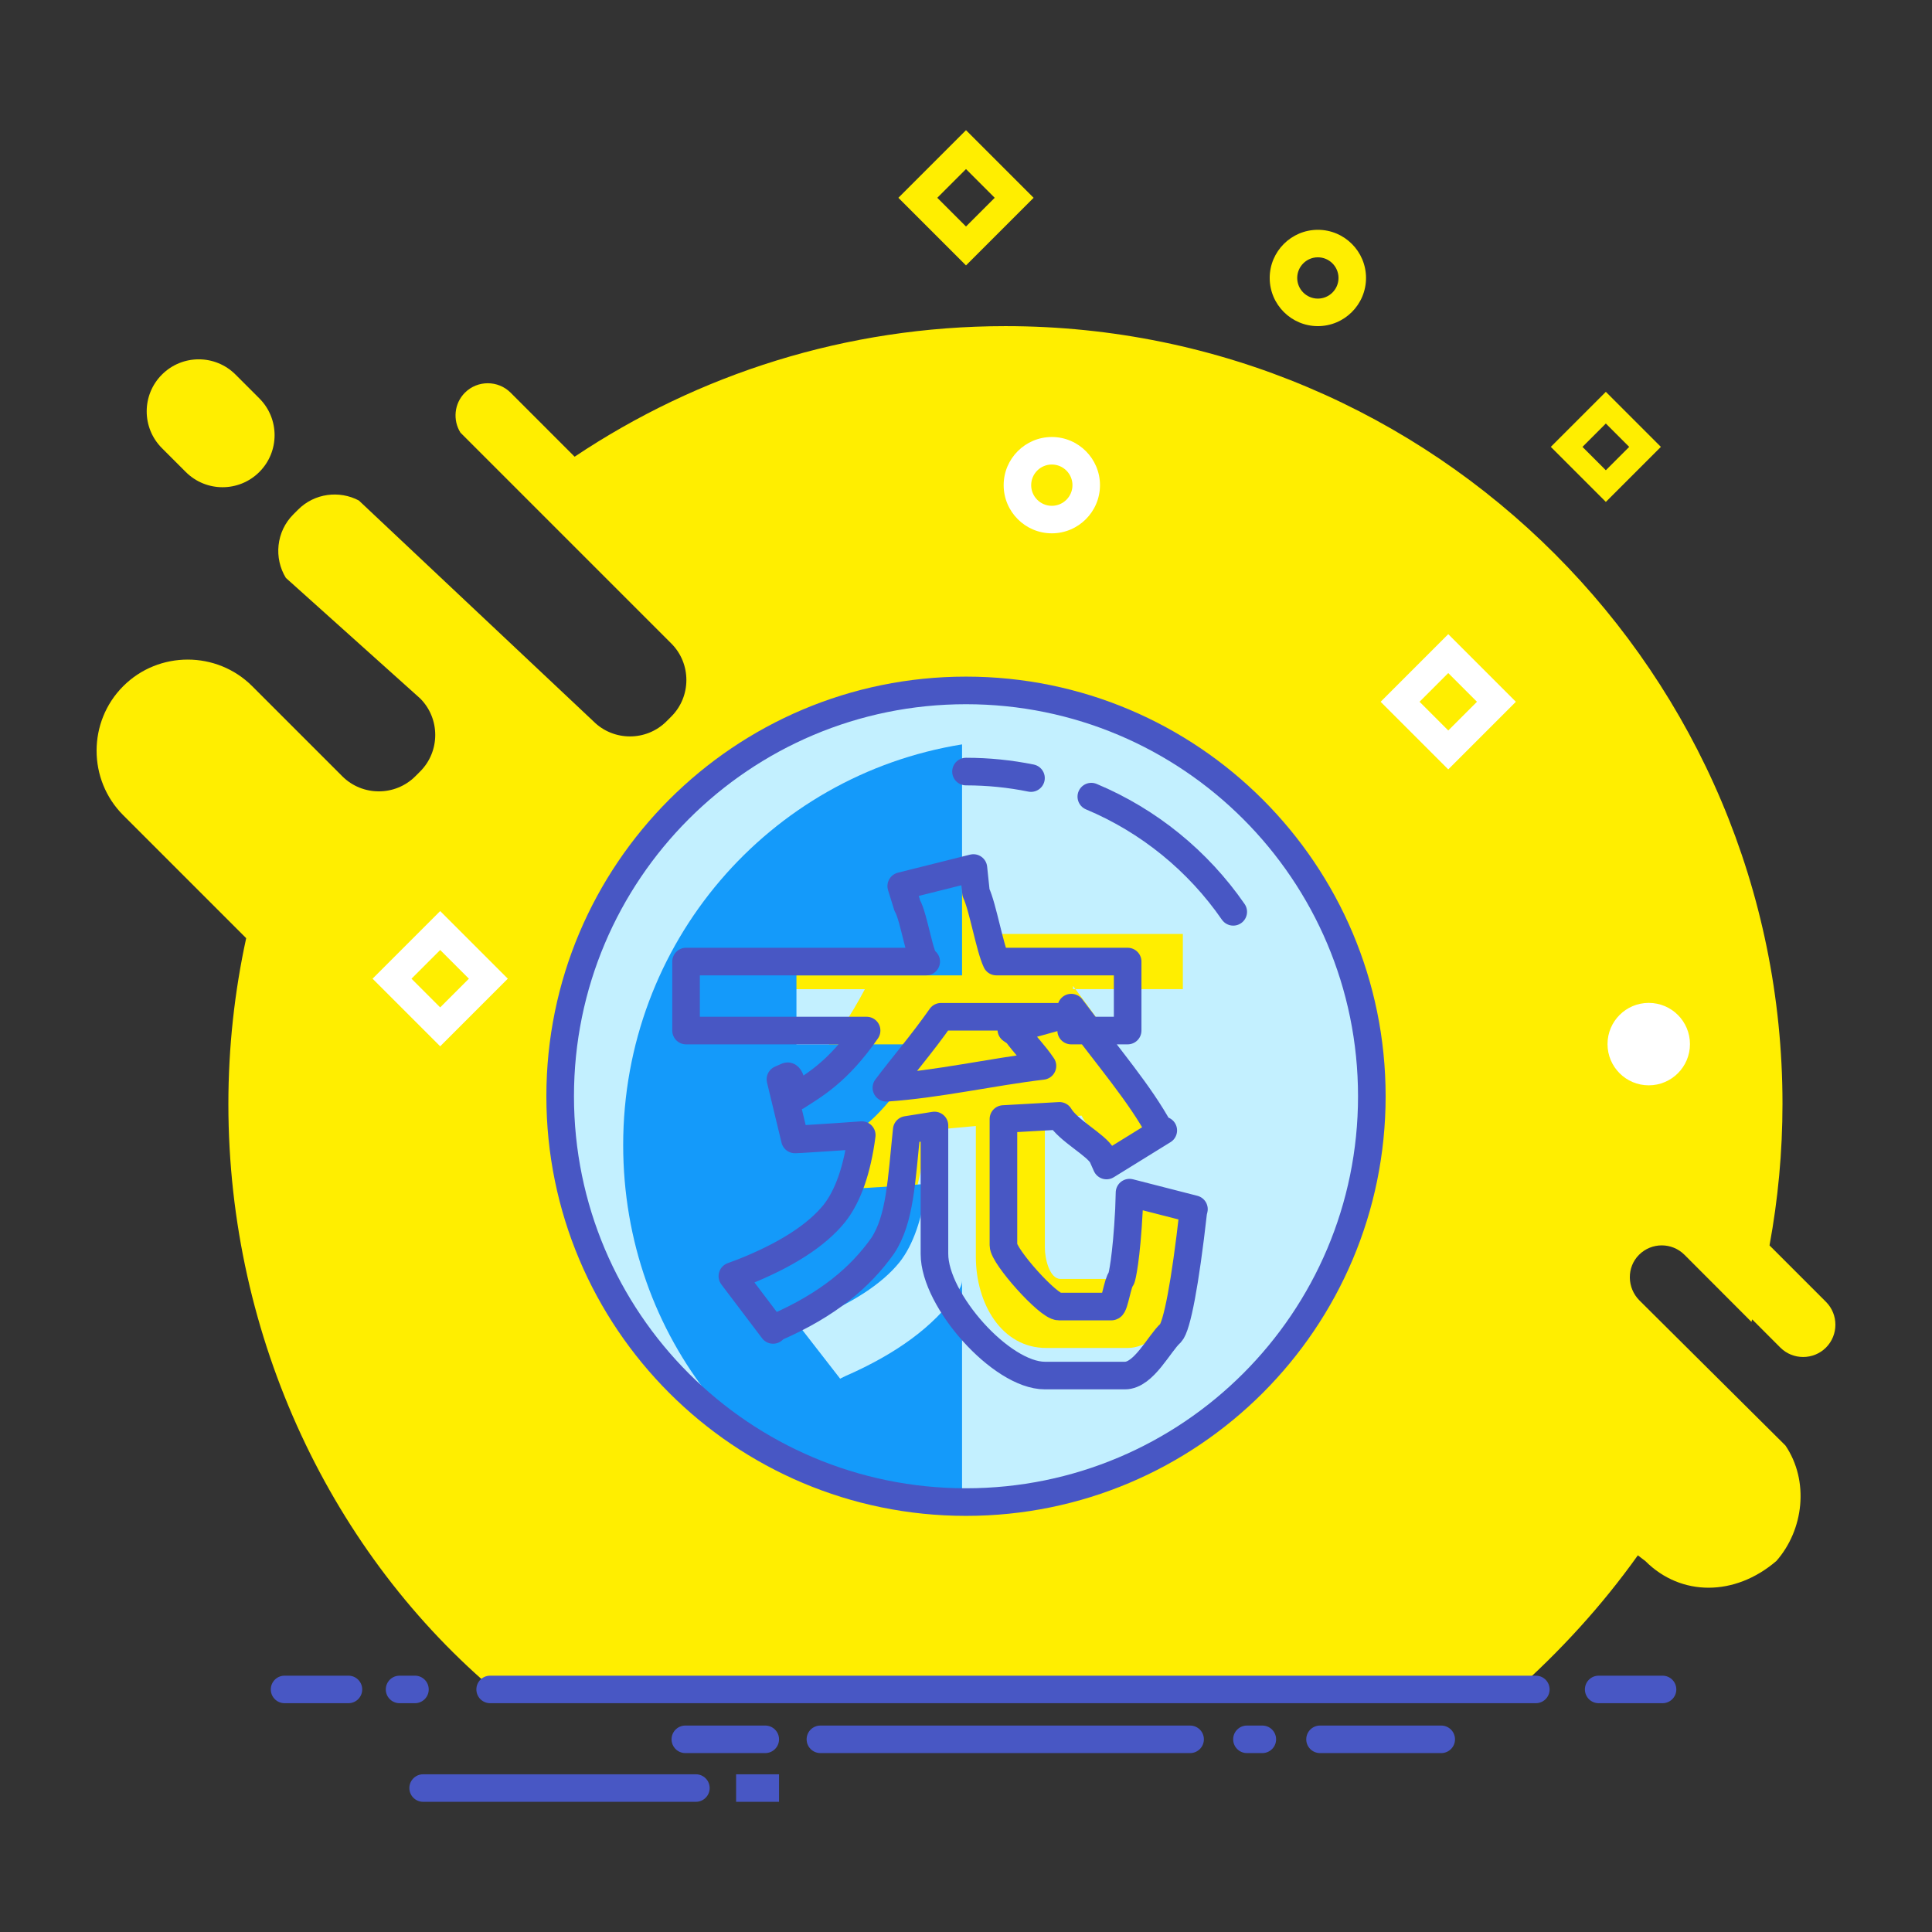 <?xml version="1.0" encoding="iso-8859-1"?>
<!-- Generator: Adobe Illustrator 19.0.0, SVG Export Plug-In . SVG Version: 6.00 Build 0)  -->
<svg version="1.1" id="&#x56FE;&#x5C42;_1" xmlns="http://www.w3.org/2000/svg" xmlns:xlink="http://www.w3.org/1999/xlink" x="0px"
	 y="0px" viewBox="0 0 140 140" style="enable-background:new 0 0 140 140;" xml:space="preserve">
<rect x="0" y="0" width="140" height="140" fill="#333333" stroke="none"/>
<g id="XMLID_2575_">
	<g id="XMLID_2643_">
		<g id="XMLID_348_">
			<path id="XMLID_376_" style="fill:#FFEE00;" d="M513.486,1396.338l-4.091-4.091c0.614-3.328,0.94-6.757,0.94-10.265
				c0-31.098-25.21-56.349-56.308-56.349c-11.548,0-22.283,3.487-31.218,9.462l-4.64-4.64c-0.91-0.91-2.4-0.91-3.31,0l0,0
				c-0.784,0.784-0.889,1.995-0.323,2.898l15.28,15.28c1.454,1.454,1.454,3.834,0,5.288l-0.353,0.353
				c-1.454,1.454-3.834,1.454-5.288,0l-17.002-16.005c-1.413-0.747-3.213-0.529-4.398,0.657l-0.353,0.353
				c-1.243,1.243-1.42,3.16-0.538,4.599l9.733,8.736c1.454,1.454,1.454,3.834,0,5.288l-0.353,0.353
				c-1.454,1.454-3.834,1.454-5.288,0l-2.028-2.028l-4.502-4.502c-2.571-2.571-6.778-2.571-9.349,0l0,0
				c-2.571,2.571-2.571,6.778,0,9.349l8.911,8.911c-0.842,3.875-1.29,7.891-1.29,12.016c0,17.032,7.562,32.68,19.512,42.68h73.593
				c3.387-3,6.421-6.313,9.031-9.975l0.465,0.421c2.571,2.571,7.395,2.566,9.395-0.005v0.004c2-2.269,2.486-5.808,0.751-8.376
				l-10.536-10.512c-0.91-0.91-0.922-2.4-0.011-3.31c0.91-0.91,2.394-0.91,3.305,0l4.858,4.861c0.018-0.061,0.036-0.12,0.053-0.181
				l2.042,2.043c0.91,0.91,2.4,0.91,3.31,0C514.396,1398.738,514.396,1397.248,513.486,1396.338z"/>
			<path id="XMLID_349_" style="fill:#FFEE00;" d="M394.631,1336.202c1.472,1.472,3.858,1.472,5.33,0l0.002-0.002
				c1.472-1.472,1.472-3.858,0-5.33l-1.728-1.729c-1.472-1.472-3.858-1.472-5.33,0l-0.002,0.002c-1.472,1.472-1.472,3.858,0,5.33
				L394.631,1336.202z"/>
		</g>
	</g>
	<path id="XMLID_2640_" style="fill:#4857C4;" d="M492.462,1425.421h-75.776c-0.551,0-0.997-0.446-0.997-0.997l0,0
		c0-0.551,0.446-0.997,0.997-0.997h75.776c0.551,0,0.997,0.446,0.997,0.997l0,0C493.459,1424.974,493.013,1425.421,492.462,1425.421
		z"/>
	<path id="XMLID_2637_" style="fill:#4857C4;" d="M467.409,1429.035h-26.793c-0.551,0-0.997-0.446-0.997-0.997l0,0
		c0-0.551,0.446-0.997,0.997-0.997h26.793c0.551,0,0.997,0.446,0.997,0.997l0,0C468.407,1428.589,467.96,1429.035,467.409,1429.035z
		"/>
	<path id="XMLID_2634_" style="fill:#4857C4;" d="M431.596,1432.567H411.83c-0.551,0-0.997-0.446-0.997-0.997l0,0
		c0-0.551,0.446-0.997,0.997-0.997h19.767c0.551,0,0.997,0.447,0.997,0.997l0,0C432.593,1432.12,432.147,1432.567,431.596,1432.567z
		"/>
	<path id="XMLID_2631_" style="fill:#4857C4;" d="M411.238,1425.421h-1.117c-0.551,0-0.997-0.446-0.997-0.997l0,0
		c0-0.551,0.446-0.997,0.997-0.997h1.117c0.551,0,0.997,0.446,0.997,0.997l0,0C412.235,1424.974,411.789,1425.421,411.238,1425.421z
		"/>
	<rect id="XMLID_2628_" x="434.509" y="1430.572" style="fill:#4857C4;" width="3.111" height="1.994"/>
	<path id="XMLID_2617_" style="fill:#4857C4;" d="M472.643,1429.035h-1.117c-0.551,0-0.997-0.446-0.997-0.997l0,0
		c0-0.551,0.446-0.997,0.997-0.997h1.117c0.551,0,0.997,0.446,0.997,0.997l0,0C473.64,1428.589,473.194,1429.035,472.643,1429.035z"
		/>
	<path id="XMLID_2614_" style="fill:#4857C4;" d="M406.419,1425.421h-4.63c-0.551,0-0.997-0.446-0.997-0.997l0,0
		c0-0.551,0.446-0.997,0.997-0.997h4.63c0.551,0,0.997,0.446,0.997,0.997l0,0C407.416,1424.974,406.969,1425.421,406.419,1425.421z"
		/>
	<path id="XMLID_2611_" style="fill:#4857C4;" d="M501.644,1425.421h-4.63c-0.551,0-0.997-0.446-0.997-0.997l0,0
		c0-0.551,0.446-0.997,0.997-0.997h4.63c0.551,0,0.997,0.446,0.997,0.997l0,0C502.641,1424.974,502.194,1425.421,501.644,1425.421z"
		/>
	<path id="XMLID_2608_" style="fill:#4857C4;" d="M485.607,1429.035h-8.785c-0.551,0-0.997-0.446-0.997-0.997l0,0
		c0-0.551,0.446-0.997,0.997-0.997h8.785c0.551,0,0.997,0.446,0.997,0.997l0,0C486.604,1428.589,486.158,1429.035,485.607,1429.035z
		"/>
	<path id="XMLID_2605_" style="fill:#4857C4;" d="M436.623,1429.035h-5.794c-0.551,0-0.997-0.446-0.997-0.997l0,0
		c0-0.551,0.446-0.997,0.997-0.997h5.794c0.551,0,0.997,0.446,0.997,0.997l0,0C437.62,1428.589,437.174,1429.035,436.623,1429.035z"
		/>
	<path id="XMLID_2597_" style="fill:#FFFFFF;" d="M413.066,1368.02l-4.9,4.9l4.9,4.9l4.9-4.9L413.066,1368.02z M410.986,1372.92
		l2.08-2.08l2.08,2.08l-2.08,2.08L410.986,1372.92z"/>
	<path id="XMLID_2589_" style="fill:#FFFFFF;" d="M486.114,1347.953l-4.9,4.9l4.9,4.9l4.9-4.9L486.114,1347.953z M484.034,1352.853
		l2.08-2.08l2.08,2.08l-2.08,2.08L484.034,1352.853z"/>
	<path id="XMLID_2586_" style="fill:#FFEE00;" d="M451.168,1311.433l-4.9,4.9l4.9,4.9l4.9-4.9L451.168,1311.433z M449.089,1316.333
		l2.08-2.08l2.08,2.08l-2.08,2.08L449.089,1316.333z"/>
	<path id="XMLID_2583_" style="fill:#FFEE00;" d="M497.535,1330.394l-3.988,3.989l3.988,3.989l3.988-3.989L497.535,1330.394z
		 M495.842,1334.383l1.693-1.693l1.693,1.693l-1.693,1.693L495.842,1334.383z"/>
	<path id="XMLID_2580_" style="fill:#FFFFFF;" d="M457.388,1333.667c-1.924,0-3.49,1.566-3.49,3.49c0,1.924,1.566,3.49,3.49,3.49
		s3.49-1.566,3.49-3.49C460.878,1335.233,459.312,1333.667,457.388,1333.667z M457.388,1338.653c-0.825,0-1.496-0.671-1.496-1.496
		c0-0.825,0.671-1.496,1.496-1.496s1.496,0.671,1.496,1.496C458.883,1337.982,458.212,1338.653,457.388,1338.653z"/>
	<path id="XMLID_2577_" style="fill:#FFEE00;" d="M476.665,1318.653c-1.924,0-3.49,1.566-3.49,3.49c0,1.924,1.566,3.49,3.49,3.49
		s3.49-1.566,3.49-3.49C480.155,1320.219,478.589,1318.653,476.665,1318.653z M476.665,1323.638c-0.825,0-1.496-0.671-1.496-1.496
		c0-0.825,0.671-1.496,1.496-1.496s1.496,0.671,1.496,1.496C478.161,1322.967,477.49,1323.638,476.665,1323.638z"/>
	<circle id="XMLID_2576_" style="fill:#FFFFFF;" cx="500.643" cy="1377.661" r="2.987"/>
</g>
<g id="XMLID_9_">
	<g id="XMLID_2650_">
		<g id="XMLID_2710_">
			<g id="XMLID_55_">
				<path id="XMLID_60_" style="fill:#FFEE00;" d="M132.317,94.338l-4.091-4.091c0.614-3.328,0.94-6.757,0.94-10.265
					c0-31.098-25.21-56.349-56.308-56.349c-11.548,0-22.283,3.487-31.218,9.462L37,28.454c-0.91-0.91-2.4-0.91-3.31,0v0
					c-0.784,0.784-0.889,1.995-0.323,2.898l15.28,15.28c1.454,1.454,1.454,3.834,0,5.288l-0.353,0.353
					c-1.454,1.454-3.834,1.454-5.288,0L26.004,36.268c-1.413-0.747-3.213-0.529-4.398,0.657l-0.353,0.353
					c-1.243,1.243-1.42,3.159-0.538,4.599l9.733,8.736c1.454,1.454,1.454,3.834,0,5.288l-0.353,0.353
					c-1.454,1.454-3.834,1.454-5.288,0l-2.028-2.028l-4.502-4.502c-2.571-2.571-6.778-2.571-9.349,0v0
					c-2.571,2.571-2.571,6.778,0,9.349l8.911,8.911c-0.842,3.874-1.29,7.891-1.29,12.016c0,17.032,7.562,32.68,19.512,42.68h73.593
					c3.387-3,6.421-6.313,9.031-9.975l0.55,0.421c2.571,2.571,6.479,2.566,9.479-0.005v0.004c2-2.269,2.402-5.808,0.667-8.376
					l-10.578-10.512c-0.91-0.91-0.943-2.4-0.033-3.31c0.91-0.91,2.384-0.91,3.294,0l4.853,4.861
					c0.018-0.061,0.033-0.121,0.051-0.181l2.041,2.043c0.91,0.91,2.399,0.91,3.309,0C133.228,96.738,133.227,95.248,132.317,94.338z
					"/>
				<path id="XMLID_56_" style="fill:#FFEE00;" d="M13.462,34.202c1.472,1.472,3.858,1.472,5.33,0l0.002-0.002
					c1.472-1.472,1.472-3.858,0-5.33l-1.728-1.728c-1.472-1.472-3.858-1.472-5.33,0l-0.002,0.002c-1.472,1.472-1.472,3.858,0,5.33
					L13.462,34.202z"/>
			</g>
		</g>
		<path id="XMLID_2707_" style="fill:#4857C4;" d="M111.293,123.42H35.517c-0.551,0-0.997-0.446-0.997-0.997v0
			c0-0.551,0.446-0.997,0.997-0.997h75.776c0.551,0,0.997,0.446,0.997,0.997v0C112.29,122.974,111.844,123.42,111.293,123.42z"/>
		<path id="XMLID_2704_" style="fill:#4857C4;" d="M86.241,127.035l-26.793,0c-0.551,0-0.997-0.446-0.997-0.997l0,0
			c0-0.551,0.446-0.997,0.997-0.997l26.793,0c0.551,0,0.997,0.446,0.997,0.997l0,0C87.238,126.589,86.791,127.035,86.241,127.035z"
			/>
		<path id="XMLID_2701_" style="fill:#4857C4;" d="M50.428,130.566H30.661c-0.551,0-0.997-0.446-0.997-0.997l0,0
			c0-0.551,0.446-0.997,0.997-0.997h19.767c0.551,0,0.997,0.446,0.997,0.997l0,0C51.425,130.12,50.978,130.566,50.428,130.566z"/>
		<path id="XMLID_2698_" style="fill:#4857C4;" d="M30.07,123.42h-1.117c-0.551,0-0.997-0.446-0.997-0.997v0
			c0-0.551,0.446-0.997,0.997-0.997h1.117c0.551,0,0.997,0.446,0.997,0.997v0C31.067,122.974,30.62,123.42,30.07,123.42z"/>
		<rect id="XMLID_2695_" x="53.341" y="128.572" style="fill:#4857C4;" width="3.111" height="1.994"/>
		<path id="XMLID_2692_" style="fill:#4857C4;" d="M91.474,127.035h-1.117c-0.551,0-0.997-0.446-0.997-0.997l0,0
			c0-0.551,0.446-0.997,0.997-0.997h1.117c0.551,0,0.997,0.446,0.997,0.997l0,0C92.472,126.589,92.025,127.035,91.474,127.035z"/>
		<path id="XMLID_2689_" style="fill:#4857C4;" d="M25.25,123.42h-4.63c-0.551,0-0.997-0.446-0.997-0.997v0
			c0-0.551,0.446-0.997,0.997-0.997h4.63c0.551,0,0.997,0.446,0.997,0.997v0C26.247,122.974,25.801,123.42,25.25,123.42z"/>
		<path id="XMLID_2686_" style="fill:#4857C4;" d="M120.475,123.42h-4.63c-0.551,0-0.997-0.446-0.997-0.997v0
			c0-0.551,0.446-0.997,0.997-0.997h4.63c0.551,0,0.997,0.446,0.997,0.997v0C121.472,122.974,121.026,123.42,120.475,123.42z"/>
		<path id="XMLID_2683_" style="fill:#4857C4;" d="M104.438,127.035h-8.785c-0.551,0-0.997-0.446-0.997-0.997l0,0
			c0-0.551,0.446-0.997,0.997-0.997h8.785c0.551,0,0.997,0.446,0.997,0.997l0,0C105.435,126.589,104.989,127.035,104.438,127.035z"
			/>
		<path id="XMLID_2680_" style="fill:#4857C4;" d="M55.455,127.035h-5.794c-0.551,0-0.997-0.446-0.997-0.997l0,0
			c0-0.551,0.446-0.997,0.997-0.997h5.794c0.551,0,0.997,0.446,0.997,0.997l0,0C56.452,126.589,56.005,127.035,55.455,127.035z"/>
		<path id="XMLID_2672_" style="fill:#FFFFFF;" d="M31.898,66.02l-4.9,4.9l4.9,4.9l4.9-4.9L31.898,66.02z M29.818,70.92l2.08-2.08
			l2.08,2.08L31.898,73L29.818,70.92z"/>
		<path id="XMLID_2664_" style="fill:#FFFFFF;" d="M104.946,45.953l-4.9,4.9l4.9,4.9l4.9-4.9L104.946,45.953z M102.866,50.853
			l2.08-2.08l2.08,2.08l-2.08,2.08L102.866,50.853z"/>
		<path id="XMLID_2661_" style="fill:#FFEE00;" d="M70,9.434l-4.9,4.9l4.9,4.9l4.9-4.9L70,9.434z M67.92,14.333l2.08-2.08l2.08,2.08
			L70,16.413L67.92,14.333z"/>
		<path id="XMLID_2658_" style="fill:#FFEE00;" d="M116.366,28.394l-3.988,3.988l3.988,3.988l3.988-3.988L116.366,28.394z
			 M114.673,32.383l1.693-1.693l1.693,1.693l-1.693,1.693L114.673,32.383z"/>
		<path id="XMLID_2655_" style="fill:#FFFFFF;" d="M76.219,31.667c-1.924,0-3.49,1.566-3.49,3.49c0,1.924,1.566,3.49,3.49,3.49
			c1.924,0,3.49-1.566,3.49-3.49C79.709,33.233,78.143,31.667,76.219,31.667z M76.219,36.653c-0.825,0-1.496-0.671-1.496-1.496
			c0-0.825,0.671-1.496,1.496-1.496s1.496,0.671,1.496,1.496C77.715,35.982,77.044,36.653,76.219,36.653z"/>
		<path id="XMLID_2652_" style="fill:#FFEE00;" d="M95.497,16.653c-1.924,0-3.49,1.566-3.49,3.49s1.566,3.49,3.49,3.49
			c1.924,0,3.49-1.566,3.49-3.49S97.421,16.653,95.497,16.653z M95.497,21.638c-0.825,0-1.496-0.671-1.496-1.496
			s0.671-1.496,1.496-1.496c0.825,0,1.496,0.671,1.496,1.496S96.321,21.638,95.497,21.638z"/>
		<circle id="XMLID_2651_" style="fill:#FFFFFF;" cx="119.474" cy="75.66" r="2.987"/>
	</g>
	<g id="XMLID_1760_">
		<path id="XMLID_1768_" style="fill:#C3F0FF;" d="M70,49.524c-16.521,0-29.914,13.393-29.914,29.914
			c0,16.521,13.393,29.914,29.914,29.914c16.521,0,29.914-13.393,29.914-29.914C99.913,62.917,86.52,49.524,70,49.524z
			 M86.748,87.984c-0.592,5.253-1.201,7.254-1.666,7.738c-0.847,0.765-1.97,1.957-3.366,1.957h-5.901
			c-3.224,0-5.101-3.203-5.101-6.613v-9.471l-3.563,0.326c-0.391,3.706-1.233,6.579-2.536,8.545
			c-1.642,2.313-4.386,4.331-8.239,6.012l-0.408,0.186L52.874,92.7l0.748-0.296c3.133-1.244,5.387-2.701,6.698-4.328
			c0.998-1.263,1.673-3.204,2.007-5.771c-1.104,0.085-2.583,0.18-4.435,0.296l-0.5,0.021l-1.069-4.431l0.507-0.223
			c0.291-0.103,0.511,0.128,0.656,0.045c1.325-0.857,3.076-2.334,5.186-6.334h-9.957v-4h14.352c-0.431,0-0.897-2.37-1.391-3.2
			l-0.45-0.989l5.32-1.103l0.192,1.012c0.506,1.077,1.01,2.279,1.499,4.279h13.477v4h-7.962l0.007-0.231
			c2.864,3.818,5.059,7.081,6.523,9.768l0.26,0.376l-4.182,2.769l-0.311-0.608c-0.445-0.827-1.03-1.815-1.681-2.914l-2.653,0.279
			v9.303c0,0.816,0.349,2.257,1.137,2.257h3.864c0.222,0,0.47-0.695,0.735-0.944c0.042-0.061,0.376-0.869,0.564-4.518l0.04-0.955
			l4.749,1.359L86.748,87.984z"/>
		<path id="XMLID_1767_" style="fill:#149AFA;" d="M69.714,92.793c0,0.36-0.232,0.704-0.439,1.018
			c-1.614,2.274-4.242,4.258-8.03,5.911l-0.366,0.182l-3.025-3.897l0.744-0.291c3.08-1.223,5.3-2.655,6.589-4.255
			c0.981-1.241,1.647-3.15,1.976-5.673c-1.086,0.083-2.538,0.177-4.359,0.291l-0.491,0.021l-1.051-4.356l0.499-0.219
			c0.286-0.102,0.502,0.295,0.645,0.213c1.303-0.843,3.024-3.059,5.098-6.059h-9.79v-5h12V53.941
			c-14,2.254-24.556,14.389-24.556,29.028c0,6.948,2.343,13.328,6.372,18.361c4.922,4.275,11.184,6.917,18.184,7.155V92.793z"/>
		
			<path id="XMLID_1766_" style="fill:none;stroke:#4857C4;stroke-width:2;stroke-linecap:round;stroke-linejoin:round;stroke-miterlimit:10;" d="
			M73.284,74.608l3.342-0.929h-8.439c-1.404,2-2.731,3.514-3.956,5.146c3.774-0.257,7.567-1.137,11.308-1.585
			c-0.616-0.908-1.245-1.509-1.88-2.373L73.284,74.608z"/>
		
			<path id="XMLID_1763_" style="fill:none;stroke:#4857C4;stroke-width:2;stroke-linecap:round;stroke-linejoin:round;stroke-miterlimit:10;" d="
			M70,50.03c-16.241,0-29.408,13.166-29.408,29.408c0,16.241,13.166,29.408,29.408,29.408c16.241,0,29.408-13.166,29.408-29.408
			C99.407,63.196,86.241,50.03,70,50.03z M86.465,87.839c-0.582,5.164-1.181,8.286-1.638,8.761c-0.833,0.752-1.937,3.078-3.31,3.078
			h-5.801c-3.169,0-8.002-5.457-8.002-8.81v-9.311l-2.008,0.32c-0.385,3.643-0.465,6.467-1.746,8.401
			c-1.614,2.274-3.939,4.258-7.726,5.911l-0.214,0.182l-2.949-3.897l0.782-0.291c3.08-1.223,5.319-2.655,6.608-4.255
			c0.981-1.241,1.657-3.15,1.985-5.673c-1.086,0.083-2.533,0.177-4.354,0.291l-0.488,0.021l-1.05-4.356l0.499-0.219
			c0.286-0.102,0.502,1.561,0.645,1.479c1.303-0.843,3.024-1.793,5.099-4.793H49.714v-5h17.402c-0.424,0-0.882-3.23-1.367-4.046
			l-0.442-1.423l5.23-1.309l0.188,1.783c0.497,1.059,0.993,3.995,1.474,4.995h9.515v5h-4.093l0.007-1.661
			c2.816,3.754,4.973,6.244,6.412,8.886l0.255,0.011l-4.112,2.543l-0.306-0.687c-0.438-0.813-2.464-1.829-3.104-2.91l-4.06,0.229
			v9.146c0,0.802,3.246,4.443,4.021,4.443h3.799c0.218,0,0.462-1.795,0.723-2.04c0.041-0.06,0.37-1.41,0.555-4.997l0.039-1.217
			l4.668,1.197L86.465,87.839z"/>
		
			<path id="XMLID_1762_" style="fill:none;stroke:#4857C4;stroke-width:2;stroke-linecap:round;stroke-linejoin:round;stroke-miterlimit:10;" d="
			M79.081,57.728c4.176,1.749,7.74,4.668,10.284,8.346"/>
		
			<path id="XMLID_1761_" style="fill:none;stroke:#4857C4;stroke-width:2;stroke-linecap:round;stroke-linejoin:round;stroke-miterlimit:10;" d="
			M70,55.911c1.613,0,3.187,0.162,4.709,0.471"/>
	</g>
</g>
<g id="XMLID_1569_">
	<path id="XMLID_1584_" style="fill:#C3F0FF;" d="M451.584,1351.726c-16.291,0-29.498,13.207-29.498,29.498
		c0,16.291,13.207,29.498,29.498,29.498c16.291,0,29.498-13.207,29.498-29.498C481.082,1364.932,467.875,1351.726,451.584,1351.726z
		 M444.714,1392.671c0,2.634-2.441,3.007-5.011,3.007h-3.635l-1.108-4.052l0.853,0.503c0.94,0.128,2.175,0.254,3.001,0.254
		c0.392,0,0.9-0.031,0.9-0.571v-5.86c-1,0.384-2.636,0.732-3.673,1.041l-0.755,0.177l-1.244-4.705l0.904-0.118
		c1.428-0.278,3.769-0.652,4.769-1.114v-5.554h-5v-5h5v-6h5v6h3v5h-3v3.88c1-0.417,1.55-0.883,2.562-1.39l0.438-0.427v4.83
		l0.079,0.16c-0.781,0.37-2.079,0.879-3.079,1.514V1392.671z M469.714,1375.678v4h-4v17h-5v-17h-4v0.797
		c0,6.785-2.387,12.311-5.51,16.445l-0.626,0.555l-3.498-3.48l0.582-0.4c2.378-3.101,4.053-7.521,4.053-13.14v-12.614l0.317-0.014
		c5.308-0.13,10.001-0.94,14.017-2.409l0.349-0.173l2.225,4.173l-0.177,0.221c-3.605,1.173-7.731,1.916-11.731,2.208v3.833H469.714z
		"/>
	<path id="XMLID_1580_" style="fill:#149AFA;" d="M480.787,1381.651c0-8.651-3.725-16.433-9.658-21.829
		c-4.538-2.848-9.901-4.5-15.654-4.5c-16.291,0-29.498,13.207-29.498,29.498c0,8.652,3.725,16.433,9.658,21.829
		c4.538,2.847,9.901,4.5,15.653,4.5C467.58,1411.15,480.787,1397.943,480.787,1381.651z M447.714,1396.268
		c0,2.634-1.55,3.41-4.12,3.41h-3.635l-1.108-4.254l0.853,0.403c0.94,0.128,2.229,0.204,3.056,0.204
		c0.392,0,0.954-0.081,0.954-0.622v-5.86c-1,0.384-2.69,0.732-3.727,1.041l-0.782,0.177l-1.258-4.705l0.951-0.118
		c1.428-0.278,3.816-0.652,4.816-1.114v-5.151h-5v-5h5v-6h4v6h4v5h-4v3.477c2-0.417,2.05-0.883,3.062-1.39l0.938-0.427v4.83
		l-0.421,0.16c-0.781,0.37-1.579,0.879-3.579,1.514V1396.268z M469.714,1400.678h-5v-18h-5v1.267c0,6.785-1.941,12.311-5.065,16.445
		l-0.404,0.555l-3.386-3.48l0.692-0.4c2.378-3.101,4.163-7.521,4.163-13.14v-12.615l0.263-0.014c5.308-0.13,9.974-0.94,13.99-2.409
		l0.336-0.173l2.218,4.173l-0.626,0.221c-3.605,1.173-7.18,1.916-12.18,2.208v4.362h13v3h-3V1400.678z"/>
	<g id="XMLID_1577_">
		<path id="XMLID_1579_" style="fill:#C3F0FF;" d="M447.714,1383.156c2-0.399,2-0.843,3-1.324v-2.153h-3V1383.156z"/>
		<path id="XMLID_1578_" style="fill:#C3F0FF;" d="M450.714,1386.611c0,0.333-2,0.744-3,1.231v8.426c0,2.634-1.55,3.41-4.12,3.41
			h-3.635l-1.108-4.254l0.853,0.403c0.94,0.128,2.229,0.204,3.056,0.204c0.392,0,0.954-0.081,0.954-0.622v-5.86
			c-1,0.384-2.69,0.732-3.727,1.041l-0.782,0.177l-1.258-4.705l0.951-0.118c1.428-0.278,3.816-0.652,4.816-1.114v-5.151h-5v-5h5v-6
			h4v6h3v-18.975c-14,2.261-24.756,14.434-24.756,29.117c0,8.652,3.715,16.433,9.648,21.829c4.395,2.758,10.107,4.38,15.107,4.48
			V1386.611z"/>
	</g>
	
		<path id="XMLID_1573_" style="fill:none;stroke:#4857C4;stroke-width:2;stroke-linecap:round;stroke-linejoin:round;stroke-miterlimit:10;" d="
		M450.753,1351.781c-16.291,0-29.498,13.207-29.498,29.498c0,16.291,13.207,29.498,29.498,29.498
		c16.291,0,29.498-13.207,29.498-29.498C480.251,1364.987,467.044,1351.781,450.753,1351.781z M440.714,1392.726
		c0,2.634,0.727,5.952-1.842,5.952h-3.635l-1.108-5.525l0.853-0.233c0.94,0.128,0.591-0.114,1.417-0.114
		c0.392,0-0.684-0.399-0.684-0.939v-5.86c-1,0.384-1.052,0.732-2.089,1.041l0.037,0.177l-0.848-4.705l-0.483-0.118
		c1.428-0.278,2.383-0.652,3.383-1.114v-2.609h-4v-5h4v-6h5v6h4v5h-4v0.935c1-0.417,2.05-0.883,3.062-1.39l0.938-0.427v4.83
		l-0.421,0.16c-0.781,0.37-2.579,0.879-3.579,1.514V1392.726z M465.714,1378.678v3h-4v18h-4v-18h-5v-1.275
		c0,6.785-0.802,12.311-3.926,16.445l0.166,0.555l-3.102-3.48l-0.804-0.4c2.378-3.101,2.667-7.521,2.667-13.141v-12.614l1.901-0.014
		c5.309-0.13,10.794-0.94,14.809-2.409l0.745-0.173l2.423,4.173l-1.662,0.221c-3.605,1.173-8.217,1.916-13.217,2.208v6.904H465.714z
		"/>
	
		<path id="XMLID_1572_" style="fill:none;stroke:#4857C4;stroke-width:2;stroke-linecap:round;stroke-linejoin:round;stroke-miterlimit:10;" d="
		M427.932,1375.246c1.31-4.97,4.202-9.299,8.103-12.416"/>
	
		<path id="XMLID_1571_" style="fill:none;stroke:#4857C4;stroke-width:2;stroke-linecap:round;stroke-linejoin:round;stroke-miterlimit:10;" d="
		M450.753,1357.68"/>
	
		<path id="XMLID_1570_" style="fill:none;stroke:#4857C4;stroke-width:2;stroke-linecap:round;stroke-linejoin:round;stroke-miterlimit:10;" d="
		M439.495,1360.534c0.717-0.39,1.457-0.744,2.217-1.059"/>
</g>
<path id="XMLID_1723_" style="fill:#149AFA;" d="M44.494-350.258"/>
</svg>
